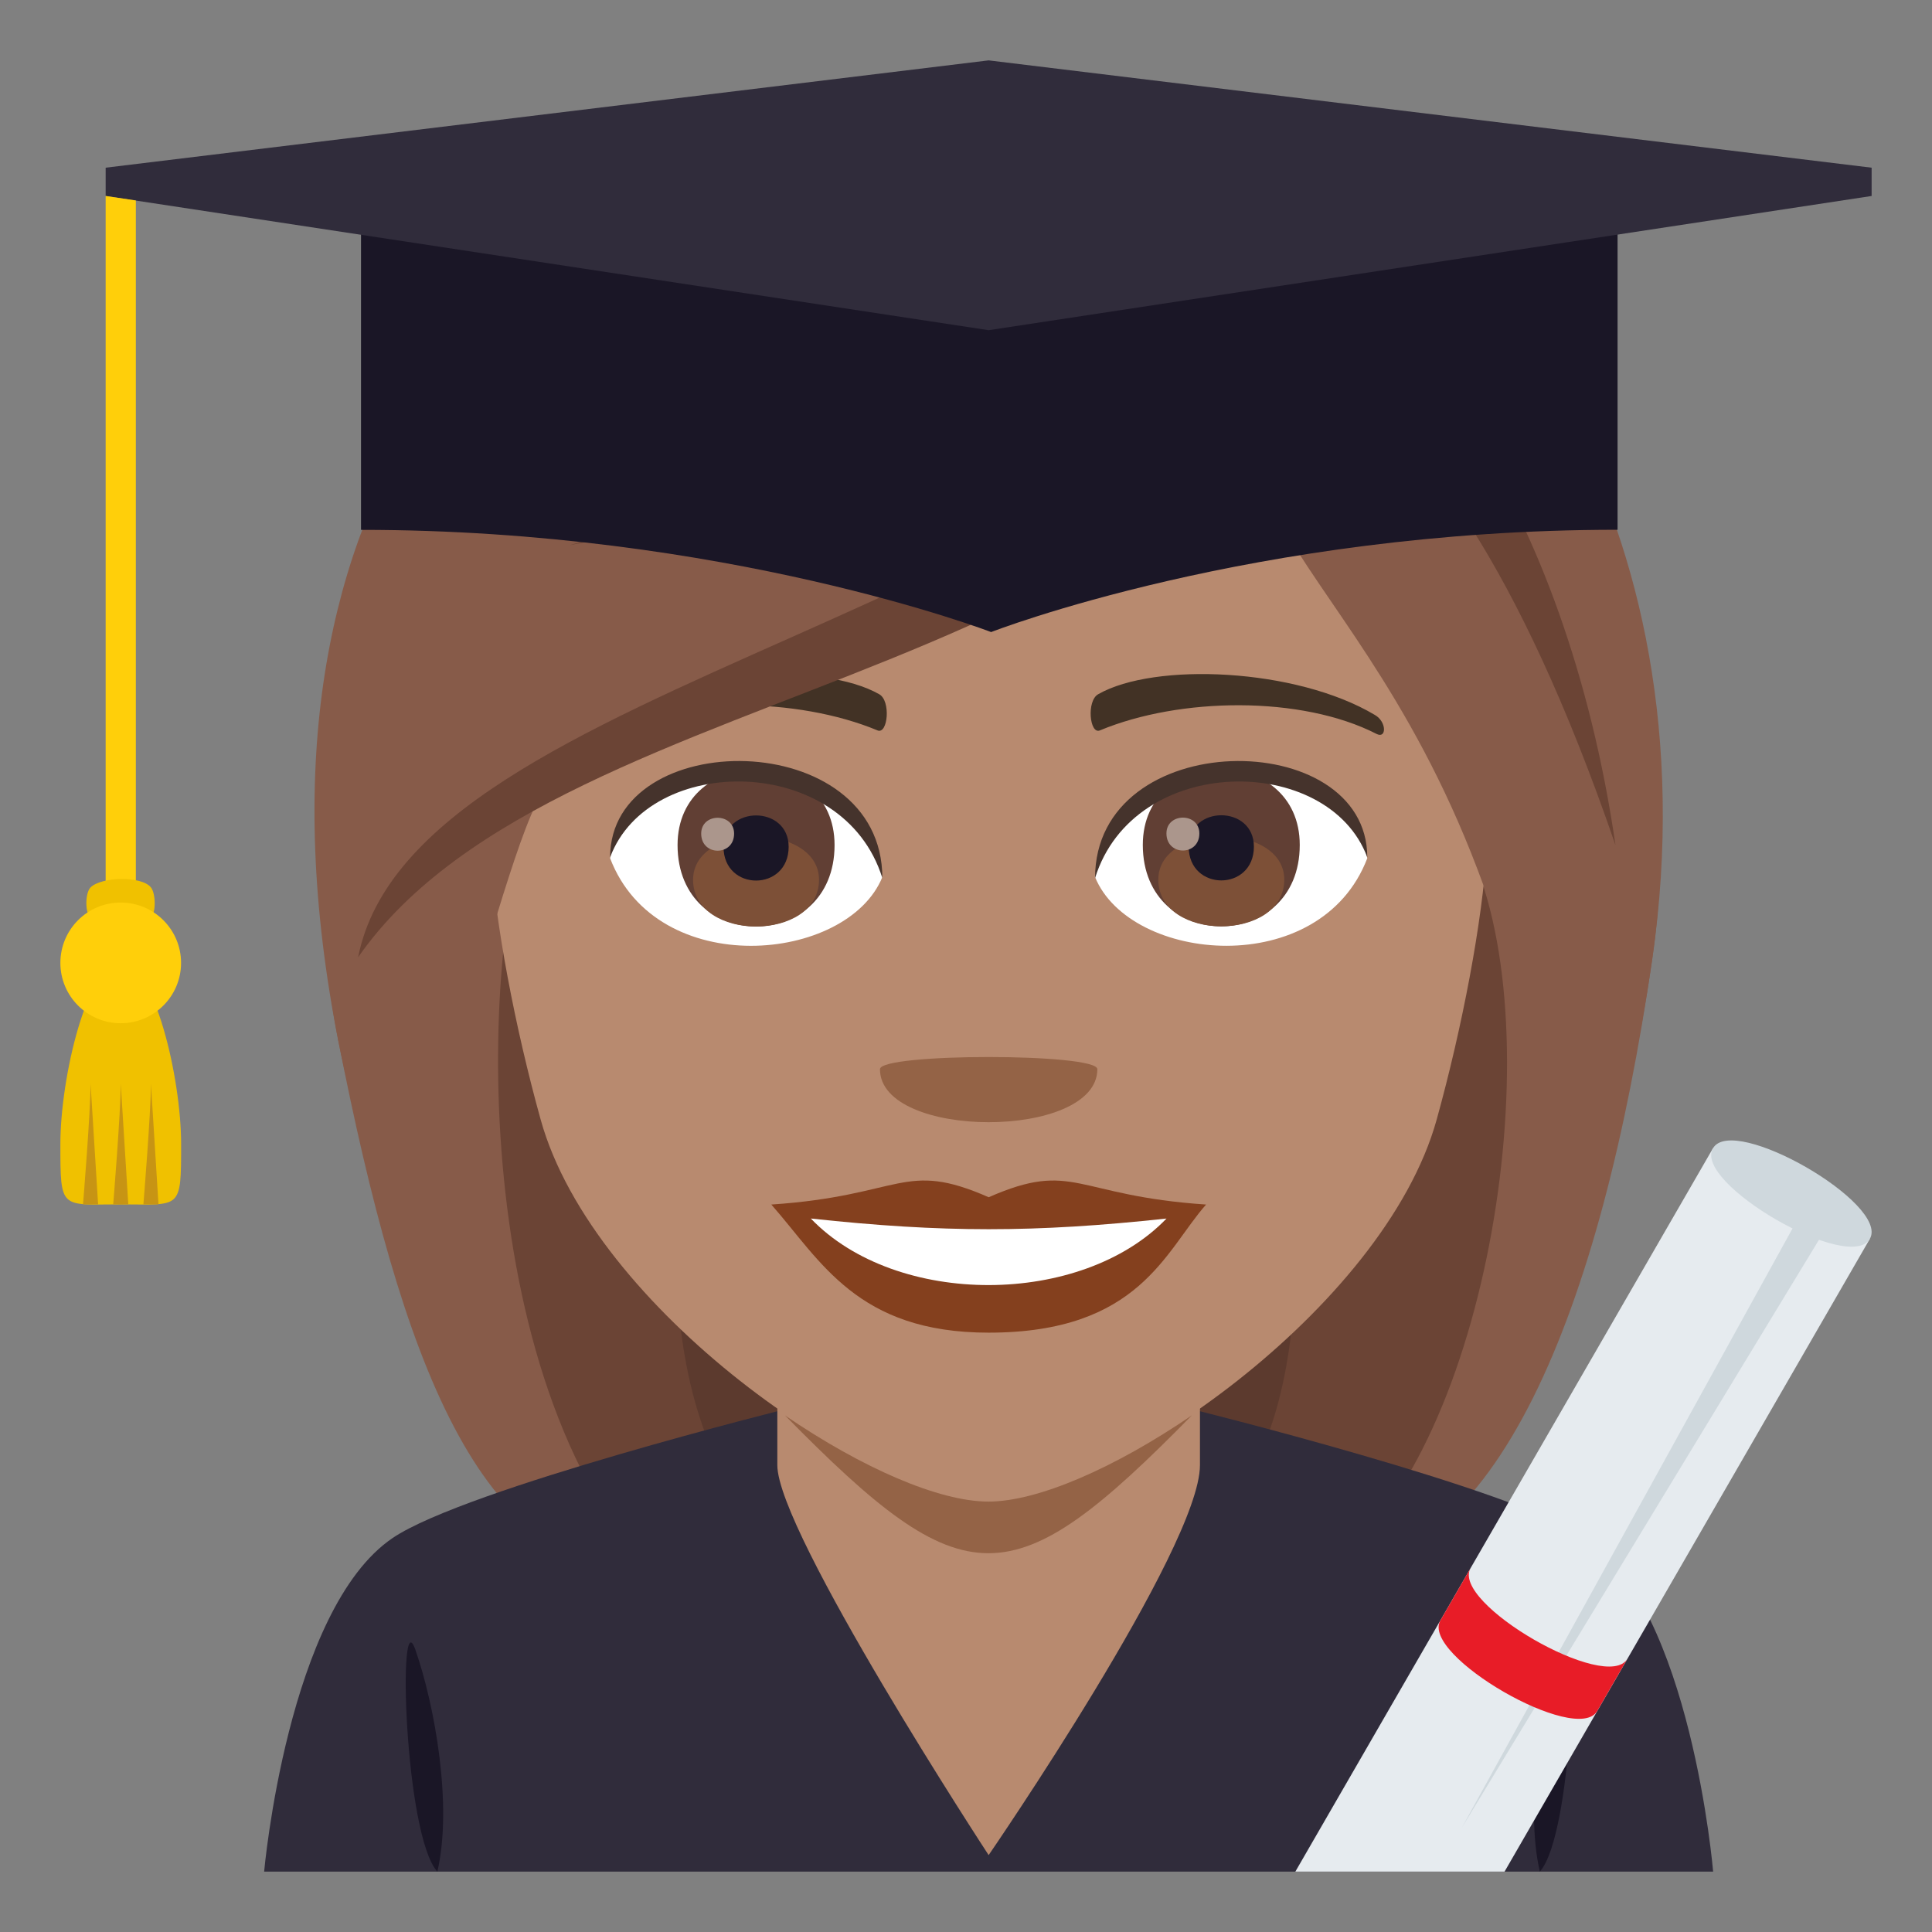 <?xml version="1.0" encoding="utf-8"?>
<!-- Generator: Adobe Illustrator 19.0.0, SVG Export Plug-In . SVG Version: 6.00 Build 0)  -->
<svg version="1.1" id="Layer_1" xmlns="http://www.w3.org/2000/svg" xmlns:xlink="http://www.w3.org/1999/xlink" x="0px" y="0px"
	 width="64px" height="64px" viewBox="0 0 64 64" enable-background="new 0 0 64 64" xml:space="preserve">
<rect x="0" y="0" width="64" height="64" fill="#808080" stroke="none"/>
<path fill="#5C3A2E" d="M20.724,15.476c-8.108,37.397-7.365,36.597,9.701,36.597C20.982,44.972,39.074,14.967,20.724,15.476z"/>
<path fill="#6B4435" d="M17.801,14.896c-5.918,28.413-0.813,35.709,3.721,37.176h5.193C14.562,42.87,33.558,14.338,17.801,14.896z"
	/>
<path fill="#5C3A2E" d="M44.578,15.475c8.105,37.396,7.363,36.596-9.701,36.596C43.56,46.372,26.228,14.966,44.578,15.475z"/>
<path fill="#6B4435" d="M47.5,14.896c8.648,25.85-0.02,35.979-3.721,37.175h-5.192C50.742,43.62,31.744,14.336,47.5,14.896z"/>
<path fill="#875B49" d="M48.939,28.786c2.504,6.571,0.025,20.058-5.16,23.286c5.748,0,9.25-8.55,10.955-20.311
	C56.867,17.067,44.476,17.059,48.939,28.786z"/>
<path fill="#875B49" d="M11.209,34.488c2.094,10.614,4.67,17.584,10.313,17.584c-6.291-6.999-5.551-21.761-3.764-25.434
	C26.871,20.812,7.668,16.536,11.209,34.488z"/>
<path fill="#302C3B" d="M13.006,50.949c2.4-1.631,13.197-4.314,13.197-4.314h13.092c0,0,10.867,2.676,13.256,4.311
	C56.019,53.316,56.75,62,56.75,62h-48C8.75,62,9.525,53.309,13.006,50.949"/>
<path fill="#B88A6F" d="M25.75,48.535c0,2.219,7,12.918,7,12.918s7-10.182,7-12.918V38h-14V48.535z"/>
<path fill="#1A1626" d="M14.488,62C15,59.811,14.4,56.482,13.76,54.65C13.168,52.943,13.392,60.795,14.488,62"/>
<path fill="#1A1626" d="M51.738,54.65c-0.639,1.834-1.24,5.16-0.729,7.348C52.107,60.795,52.332,52.945,51.738,54.65"/>
<polygon fill="#E6EBEF" points="56.744,38.039 42.91,62 49.84,62 61.941,41.039 "/>
<polygon fill="#CFD8DD" points="48.418,60.557 60.041,39.496 60.908,39.996 "/>
<path fill="#CFD8DD" d="M61.941,41.039c-0.668,1.154-5.863-1.846-5.197-3C57.412,36.883,62.607,39.883,61.941,41.039z"/>
<path fill="#E81C27" d="M48.715,51.947l-1,1.732c-0.668,1.154,4.529,4.154,5.195,3l1-1.732
	C53.244,56.102,48.047,53.102,48.715,51.947z"/>
<path fill="#B88A6F" d="M32.75,6.488c-11.609,0-17.201,9.455-16.502,21.611c0.143,2.443,0.822,5.969,1.662,8.988
	c1.74,6.278,10.928,12.601,14.84,12.601c3.912,0,13.1-6.322,14.842-12.601c0.838-3.02,1.517-6.545,1.662-8.988
	C49.951,15.943,44.361,6.488,32.75,6.488z"/>
<path fill="#84401E" d="M32.752,39.66c-2.822-1.24-2.844-0.05-7.201,0.242c1.637,1.856,2.84,4.244,7.199,4.244
	c5.002,0,5.848-2.711,7.203-4.244C35.594,39.61,35.574,38.42,32.752,39.66z"/>
<path fill="#FFFFFF" d="M26.859,40.365c2.844,2.959,8.977,2.92,11.783,0.001C34.265,40.837,31.238,40.837,26.859,40.365z"/>
<path fill="#423225" d="M45.545,23.684c-2.615-1.56-7.307-1.75-9.164-0.688c-0.394,0.214-0.287,1.341,0.053,1.2
	c2.649-1.104,6.682-1.158,9.168,0.117C45.933,24.482,45.941,23.91,45.545,23.684z"/>
<path fill="#423225" d="M19.957,23.684c2.615-1.56,7.307-1.75,9.166-0.688c0.395,0.214,0.289,1.341-0.053,1.2
	c-2.648-1.104-6.68-1.159-9.168,0.117C19.568,24.482,19.562,23.91,19.957,23.684z"/>
<path fill="#946346" d="M36.351,35.418c0,2.342-7.201,2.342-7.201,0C29.15,34.881,36.351,34.881,36.351,35.418z"/>
<path fill="#FFFFFF" d="M45.293,28.431c-1.553,4.06-7.861,3.464-9.018,0.623C37.152,24.488,44.439,24.098,45.293,28.431z"/>
<path fill="#613F34" d="M37.857,27.989c0,3.596,5.199,3.596,5.199,0C43.056,24.651,37.857,24.651,37.857,27.989z"/>
<path fill="#7D5037" d="M38.371,29.139c0,2.063,4.172,2.063,4.172,0C42.543,27.226,38.371,27.226,38.371,29.139z"/>
<path fill="#1A1626" d="M39.377,28.046c0,1.492,2.16,1.492,2.16,0C41.537,26.66,39.377,26.66,39.377,28.046z"/>
<path fill="#AB968C" d="M38.64,27.609c0,0.754,1.09,0.754,1.09,0C39.73,26.91,38.64,26.91,38.64,27.609z"/>
<path fill="#45332C" d="M45.293,28.399c0-4.361-9.018-4.361-9.018,0.69C37.562,24.944,44.006,24.944,45.293,28.399z"/>
<path fill="#FFFFFF" d="M20.211,28.431c1.551,4.06,7.861,3.466,9.018,0.623C28.353,24.488,21.064,24.098,20.211,28.431z"/>
<path fill="#613F34" d="M22.445,27.994c0,3.596,5.201,3.596,5.201,0C27.646,24.657,22.445,24.657,22.445,27.994z"/>
<path fill="#7D5037" d="M22.959,29.145c0,2.063,4.172,2.063,4.172,0C27.131,27.231,22.959,27.231,22.959,29.145z"/>
<path fill="#1A1626" d="M23.967,28.051c0,1.492,2.158,1.492,2.158,0C26.125,26.666,23.967,26.666,23.967,28.051z"/>
<path fill="#AB968C" d="M23.228,27.615c0,0.754,1.09,0.754,1.09,0C24.318,26.915,23.228,26.915,23.228,27.615z"/>
<path fill="#45332C" d="M20.211,28.399c0-4.361,9.018-4.361,9.018,0.688C27.941,24.943,21.498,24.943,20.211,28.399z"/>
<path fill="#875B49" d="M44.822,8.179c-7.574,8.342-0.346,8.881,4.117,20.607c2.504,6.571,4.09,14.736,5.795,2.976
	C56.867,17.067,48.672,6.951,44.822,8.179z"/>
<path fill="#875B49" d="M26.228,4.984c-9.608,2.43-18.561,11.552-15.02,29.504c2.094,10.614,4.762-4.177,6.549-7.85
	c9.113-5.827,24.695-10.24,27.064-18.46C46.023,6.282,35.84,2.278,26.228,4.984z"/>
<path fill="#6B4435" d="M18.867,18.062c4.063-0.885,23.496-1.302,25.955-9.883C40.228,12.112,35.472,13.184,18.867,18.062z"/>
<path fill="#6B4435" d="M11.863,31.71c6.816-9.774,29.141-8.695,32.959-23.531C37.41,20.631,13.726,22.314,11.863,31.71z"/>
<path fill="#6B4435" d="M42.576,10.213c-1.76,2.976,4.352-1.399,10.939,17.785C51.892,16.783,46.326,9.061,42.576,10.213z"/>
<path fill="#1A1626" d="M11.959,6.938v10.614c12.07,0,20.873,3.386,20.873,3.386s8.68-3.389,20.752-3.389V6.938H11.959z"/>
<polygon fill="#302C3B" points="32.75,2 3.5,5.555 3.5,6.492 32.75,10.938 62,6.492 62,5.555 "/>
<path fill="#FFCF0A" d="M3.5,6.492v24.055c0,0.645,1,0.645,1,0V6.641L3.5,6.492z"/>
<path fill="#F0C100" d="M5,29.397c-0.314-0.39-1.646-0.354-2,0c-0.178,0.177-0.193,0.843,0,1c0.389,0.313,1.646,0.354,2,0
	C5.176,30.221,5.156,29.591,5,29.397"/>
<path fill="#F0C100" d="M6,37.897c0,2.209-0.002,2-2,2c-2,0-2,0.209-2-2c0-2.209,0.896-6,2-6C5.103,31.897,6,35.688,6,37.897"/>
<path fill="#C79414" d="M3.75,39.897c0,0,0.25-3.059,0.25-3.998l0.25,3.998H3.75z"/>
<path fill="#C79414" d="M2.75,39.897c0,0,0.25-3.059,0.25-3.998l0.25,3.998H2.75z"/>
<path fill="#C79414" d="M4.75,39.897c0,0,0.25-3.059,0.25-3.998l0.25,3.998H4.75z"/>
<path fill="#FFCF0A" d="M3.998,29.898c1.103,0,2,0.895,2,1.999c0,1.104-0.897,1.999-2,1.999S2,33.001,2,31.897
	C2,30.793,2.894,29.898,3.998,29.898"/>
<path fill="#946346" d="M32.742,49.742c-1.634,0-4.189-1.113-6.738-2.855c5.983,6.089,7.499,6.086,13.479-0.003
	C36.932,48.627,34.376,49.742,32.742,49.742z"/>
</svg>
